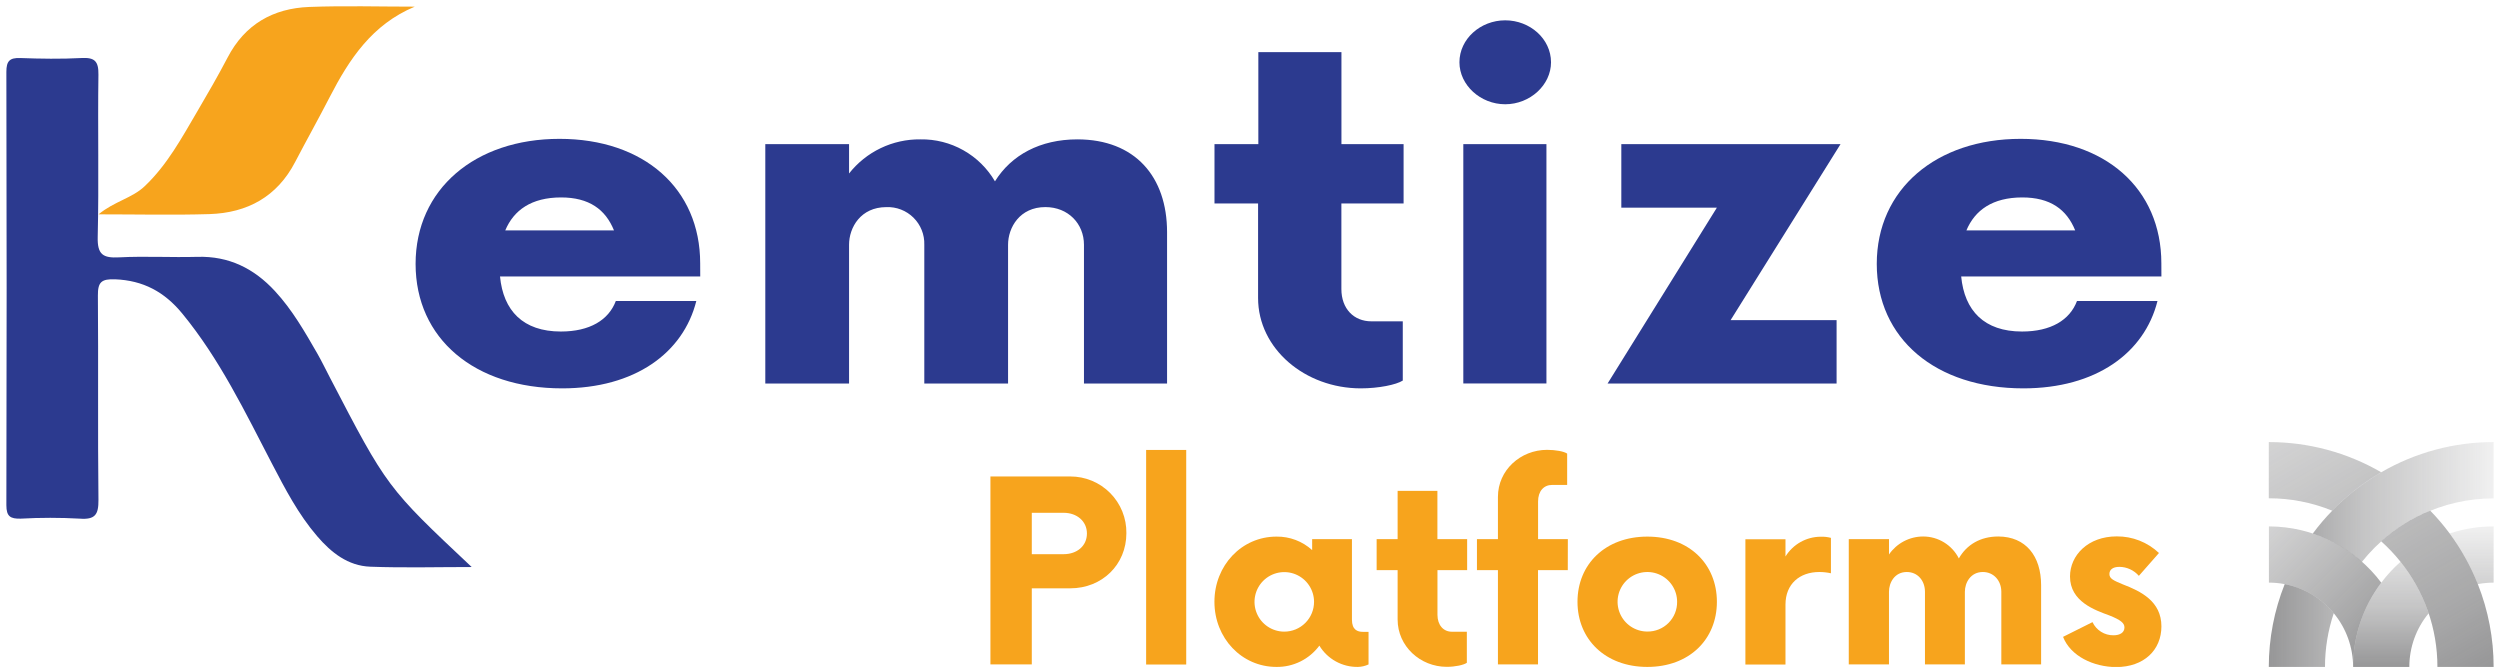 <svg width="333" height="89" viewBox="0 0 333 89" fill="none" xmlns="http://www.w3.org/2000/svg">
<g clip-path="url(#clip0_506_3522)">
<path d="M93.272 36.828H66.602C67.037 41.368 69.653 44.159 74.708 44.159C78.541 44.159 81.069 42.641 82.027 40.094H92.749C91.008 47.026 84.555 51.73 74.884 51.73C63.204 51.73 55.357 45.113 55.357 35.15C55.357 25.188 63.292 18.495 74.524 18.495C85.757 18.495 93.264 25.112 93.264 35.075L93.272 36.828ZM67.317 30.69H81.784C80.65 27.895 78.474 26.298 74.724 26.298C70.787 26.306 68.431 27.987 67.301 30.69H67.317Z" fill="#2C3A8F"/>
<path d="M155.453 30.93V51.091H144.384V32.603C144.384 29.808 142.292 27.584 139.241 27.584C135.843 27.584 134.274 30.291 134.274 32.603V51.091H123.117V32.603C123.138 31.935 123.021 31.27 122.774 30.65C122.526 30.029 122.154 29.466 121.68 28.996C121.206 28.526 120.64 28.158 120.017 27.915C119.395 27.673 118.729 27.561 118.062 27.588C114.652 27.588 113.094 30.291 113.094 32.603V51.091H101.938V19.202H113.094V23.107C114.224 21.673 115.668 20.517 117.315 19.729C118.962 18.941 120.768 18.542 122.594 18.563C124.597 18.529 126.573 19.029 128.319 20.012C130.065 20.994 131.518 22.424 132.529 24.154C134.709 20.648 138.542 18.563 143.514 18.563C151.18 18.575 155.453 23.519 155.453 30.93Z" fill="#2C3A8F"/>
<path d="M178.672 27.104V38.5C178.672 41.128 180.329 42.801 182.665 42.801H186.85V50.691C185.976 51.25 183.624 51.73 181.26 51.73C173.849 51.73 167.576 46.467 167.576 39.694V27.104H161.77V19.202H167.611V6.943H178.68V19.202H186.958V27.104H178.672Z" fill="#2C3A8F"/>
<path d="M194.397 8.297C194.397 5.19 197.193 2.707 200.495 2.707C203.797 2.707 206.596 5.178 206.596 8.297C206.596 11.324 203.801 13.887 200.495 13.887C197.189 13.887 194.397 11.324 194.397 8.297ZM194.913 19.202H205.985V51.079H194.913V19.202Z" fill="#2C3A8F"/>
<path d="M230.515 42.642H244.634V51.091H214.127L228.686 27.663H215.96V19.202H245.157L230.515 42.642Z" fill="#2C3A8F"/>
<path d="M287.9 36.828H261.23C261.665 41.368 264.281 44.159 269.336 44.159C273.169 44.159 275.697 42.641 276.655 40.094H287.377C285.636 47.026 279.183 51.73 269.508 51.73C257.828 51.73 249.985 45.113 249.985 35.15C249.985 25.188 257.916 18.495 269.152 18.495C280.389 18.495 287.892 25.112 287.892 35.075L287.9 36.828ZM261.945 30.69H276.416C275.282 27.895 273.101 26.298 269.356 26.298C265.411 26.306 263.059 27.987 261.925 30.69H261.945Z" fill="#2C3A8F"/>
<path d="M62.829 75.528C58.213 75.528 53.76 75.652 49.316 75.484C46.353 75.373 44.125 73.612 42.248 71.424C39.74 68.509 37.983 65.122 36.223 61.752C32.629 54.844 29.263 47.824 24.263 41.747C21.891 38.868 19.072 37.354 15.331 37.203C13.502 37.139 13.023 37.578 13.039 39.371C13.114 48.439 13.011 57.508 13.114 66.576C13.134 68.532 12.683 69.239 10.631 69.084C8.007 68.938 5.376 68.938 2.752 69.084C1.383 69.115 0.848 68.796 0.848 67.291C0.896 48.052 0.896 28.813 0.848 9.574C0.848 8.133 1.279 7.678 2.704 7.73C5.412 7.829 8.135 7.873 10.838 7.73C12.595 7.634 13.138 8.129 13.111 9.946C13.007 17.133 13.186 24.353 13.015 31.552C12.955 33.912 13.713 34.392 15.87 34.28C19.336 34.1 22.818 34.308 26.292 34.212C30.492 34.088 33.831 35.757 36.618 38.768C38.938 41.276 40.611 44.211 42.304 47.154C42.887 48.18 43.402 49.25 43.949 50.3C51.56 64.931 51.56 64.931 62.829 75.528Z" fill="#2C3A8F"/>
<path d="M55.25 0.886C49.564 3.258 46.525 7.874 43.918 12.929C42.424 15.832 40.827 18.679 39.318 21.57C36.922 26.194 32.953 28.358 27.905 28.518C23.114 28.666 18.358 28.55 13.131 28.55C15.223 26.817 17.619 26.39 19.284 24.793C22.287 21.941 24.208 18.36 26.264 14.866C27.658 12.494 29.039 10.106 30.309 7.678C32.617 3.23 36.387 1.113 41.178 0.926C45.87 0.746 50.562 0.886 55.25 0.886Z" fill="#F7A41D"/>
<path d="M150.034 71.016C150.034 75.233 146.779 78.364 142.566 78.364H137.435V88.502H131.925V63.465H142.566C143.555 63.463 144.534 63.658 145.446 64.037C146.358 64.417 147.186 64.975 147.881 65.677C148.576 66.38 149.124 67.214 149.494 68.13C149.863 69.047 150.047 70.028 150.034 71.016V71.016ZM144.779 71.06C144.779 69.431 143.441 68.305 141.688 68.305H137.435V73.816H141.688C143.441 73.816 144.779 72.729 144.779 71.06Z" fill="#F7A41D"/>
<path d="M152.665 59.932H158.004V88.514H152.665V59.932Z" fill="#F7A41D"/>
<path d="M182.29 84.162V88.502C181.846 88.71 181.363 88.823 180.873 88.834C179.844 88.85 178.829 88.597 177.928 88.1C177.027 87.603 176.272 86.878 175.738 85.999C175.078 86.891 174.217 87.613 173.223 88.106C172.229 88.599 171.133 88.849 170.023 88.834C165.391 88.834 161.762 84.996 161.762 80.157C161.762 75.317 165.391 71.476 170.023 71.476C171.779 71.45 173.479 72.092 174.779 73.273V71.811H180.078V82.533C180.078 83.91 180.829 84.162 181.54 84.162H182.29ZM175.031 80.169C175.031 79.385 174.798 78.618 174.363 77.966C173.927 77.314 173.308 76.806 172.583 76.505C171.859 76.205 171.061 76.127 170.292 76.28C169.523 76.433 168.816 76.811 168.262 77.365C167.707 77.92 167.33 78.626 167.177 79.395C167.024 80.164 167.102 80.962 167.402 81.686C167.702 82.411 168.211 83.03 168.863 83.466C169.515 83.901 170.281 84.134 171.066 84.134C171.587 84.134 172.104 84.031 172.586 83.831C173.068 83.631 173.505 83.338 173.874 82.968C174.242 82.599 174.534 82.16 174.732 81.678C174.931 81.195 175.032 80.679 175.031 80.157V80.169Z" fill="#F7A41D"/>
<path d="M191.47 75.94V81.894C191.47 83.271 192.269 84.146 193.387 84.146H195.383V88.283C194.984 88.574 193.838 88.822 192.712 88.822C189.166 88.822 186.163 86.07 186.163 82.521V75.94H183.368V71.811H186.163V65.386H191.462V71.811H195.423V75.94H191.47Z" fill="#F7A41D"/>
<path d="M208.829 75.94H204.863V88.502H199.525V75.94H196.729V71.811H199.525V66.177C199.525 62.631 202.527 59.919 206.073 59.919C207.199 59.919 208.325 60.127 208.745 60.419V64.591H206.748C205.622 64.591 204.871 65.426 204.871 66.803V71.811H208.837L208.829 75.94Z" fill="#F7A41D"/>
<path d="M210.122 80.157C210.122 75.149 213.836 71.476 219.426 71.476C225.016 71.476 228.69 75.149 228.69 80.157C228.69 85.164 225.016 88.834 219.426 88.834C213.836 88.834 210.122 85.164 210.122 80.157ZM223.391 80.157C223.391 79.372 223.159 78.606 222.723 77.954C222.287 77.302 221.668 76.793 220.943 76.493C220.219 76.193 219.422 76.115 218.652 76.268C217.883 76.421 217.177 76.798 216.622 77.353C216.068 77.907 215.69 78.614 215.537 79.383C215.384 80.152 215.463 80.949 215.763 81.674C216.063 82.398 216.571 83.018 217.223 83.454C217.875 83.889 218.642 84.122 219.426 84.122C219.949 84.129 220.467 84.031 220.952 83.834C221.436 83.637 221.876 83.346 222.245 82.976C222.615 82.606 222.907 82.166 223.104 81.682C223.3 81.198 223.398 80.679 223.391 80.157V80.157Z" fill="#F7A41D"/>
<path d="M243.88 71.643V76.359C243.372 76.248 242.854 76.191 242.334 76.191C239.707 76.191 237.826 77.788 237.826 80.532V88.518H232.487V71.827H237.826V74.123C238.319 73.324 239.006 72.663 239.824 72.203C240.642 71.743 241.563 71.498 242.502 71.491C242.966 71.473 243.431 71.524 243.88 71.643V71.643Z" fill="#F7A41D"/>
<path d="M271.876 77.944V88.502H266.577V78.823C266.577 77.361 265.574 76.191 264.117 76.191C262.488 76.191 261.721 77.609 261.721 78.823V88.502H256.406V78.823C256.406 77.361 255.448 76.191 253.987 76.191C252.361 76.191 251.611 77.609 251.611 78.823V88.502H246.256V71.811H251.615V73.855C252.122 73.118 252.801 72.514 253.593 72.097C254.386 71.68 255.267 71.461 256.163 71.46C257.148 71.459 258.115 71.732 258.954 72.248C259.794 72.764 260.474 73.503 260.919 74.382C261.961 72.546 263.798 71.46 266.177 71.46C269.831 71.475 271.876 74.063 271.876 77.944Z" fill="#F7A41D"/>
<path d="M274.799 84.829L278.72 82.868C278.969 83.397 279.365 83.844 279.86 84.155C280.356 84.466 280.93 84.627 281.515 84.621C282.394 84.621 282.977 84.246 282.977 83.579C282.977 82.992 282.478 82.576 280.98 81.981C279.063 81.271 275.725 80.145 275.725 76.79C275.725 73.951 278.145 71.448 281.942 71.448C284.035 71.427 286.054 72.221 287.573 73.66L284.897 76.703C284.575 76.332 284.178 76.033 283.732 75.827C283.286 75.62 282.801 75.51 282.31 75.505C281.391 75.505 280.972 75.904 280.972 76.463C280.972 77.09 281.559 77.338 282.769 77.841C285.165 78.759 287.9 80.093 287.9 83.431C287.9 86.561 285.604 88.854 281.851 88.854C278.888 88.834 275.801 87.416 274.799 84.829Z" fill="#F7A41D"/>
<g style="mix-blend-mode:multiply">
<path style="mix-blend-mode:multiply" d="M310.856 81.686C310.082 83.989 309.689 86.403 309.69 88.834H302.203C302.206 85.056 302.926 81.314 304.323 77.805C306.886 78.299 309.196 79.672 310.856 81.686V81.686ZM317.177 62.918C314.774 64.314 312.575 66.035 310.645 68.034C309.718 68.986 308.856 70 308.065 71.068C310.479 71.868 312.705 73.152 314.606 74.842C316.706 72.204 319.375 70.073 322.413 68.609C325.45 67.145 328.779 66.384 332.151 66.384V58.885C326.892 58.879 321.726 60.267 317.177 62.906V62.918Z" fill="url(#paint0_linear_506_3522)"/>
<path style="mix-blend-mode:multiply" d="M317.177 77.621C314.743 80.851 313.429 84.788 313.435 88.833C313.431 86.224 312.52 83.696 310.858 81.684C309.195 79.672 306.885 78.301 304.323 77.804C303.629 77.673 302.925 77.606 302.219 77.605V70.118C305.126 70.121 307.992 70.801 310.591 72.103C313.19 73.405 315.45 75.294 317.193 77.621H317.177Z" fill="url(#paint1_linear_506_3522)"/>
<path style="mix-blend-mode:multiply" d="M332.151 70.118V77.605C331.445 77.606 330.741 77.673 330.047 77.804C329.088 75.403 327.826 73.135 326.289 71.056C328.181 70.432 330.16 70.115 332.151 70.118V70.118ZM319.753 74.83C318.8 75.67 317.937 76.606 317.177 77.625C314.743 80.856 313.429 84.792 313.436 88.837H320.923C320.921 86.227 321.832 83.699 323.498 81.69C322.661 79.201 321.393 76.88 319.753 74.83V74.83Z" fill="url(#paint2_linear_506_3522)"/>
<path style="mix-blend-mode:multiply" d="M332.151 88.834H324.664C324.669 83.743 322.936 78.802 319.753 74.83C318.971 73.853 318.109 72.942 317.177 72.106C319.102 70.377 321.312 68.995 323.71 68.022C324.638 68.973 325.5 69.987 326.29 71.056C327.826 73.136 329.089 75.404 330.047 77.805C331.439 81.315 332.153 85.057 332.151 88.834V88.834ZM302.203 58.885V66.372C305.097 66.369 307.964 66.929 310.645 68.022C312.575 66.023 314.774 64.302 317.177 62.906C312.629 60.267 307.462 58.879 302.203 58.885V58.885Z" fill="url(#paint3_linear_506_3522)"/>
</g>
</g>
<defs>
<linearGradient id="paint0_linear_506_3522" x1="332.151" y1="73.859" x2="302.203" y2="73.859" gradientUnits="userSpaceOnUse">
<stop stop-color="#2E2E30" stop-opacity="0.07"/>
<stop offset="0.58" stop-color="#2E2E30" stop-opacity="0.28"/>
<stop offset="1" stop-color="#2E2E30" stop-opacity="0.5"/>
</linearGradient>
<linearGradient id="paint1_linear_506_3522" x1="302.267" y1="70.054" x2="317.241" y2="85.028" gradientUnits="userSpaceOnUse">
<stop stop-color="#2E2E30" stop-opacity="0.21"/>
<stop offset="0.78" stop-color="#2E2E30" stop-opacity="0.42"/>
<stop offset="1" stop-color="#2E2E30" stop-opacity="0.5"/>
</linearGradient>
<linearGradient id="paint2_linear_506_3522" x1="322.791" y1="70.118" x2="322.791" y2="88.833" gradientUnits="userSpaceOnUse">
<stop stop-color="#2E2E30" stop-opacity="0.07"/>
<stop offset="0.58" stop-color="#2E2E30" stop-opacity="0.28"/>
<stop offset="1" stop-color="#2E2E30" stop-opacity="0.5"/>
</linearGradient>
<linearGradient id="paint3_linear_506_3522" x1="307.063" y1="56.082" x2="327.519" y2="91.509" gradientUnits="userSpaceOnUse">
<stop stop-color="#2E2E30" stop-opacity="0.21"/>
<stop offset="0.78" stop-color="#2E2E30" stop-opacity="0.42"/>
<stop offset="1" stop-color="#2E2E30" stop-opacity="0.5"/>
</linearGradient>
<clipPath id="clip0_506_3522">
<rect width="331.304" height="88" fill="white" transform="translate(0.848 0.833)"/>
</clipPath>
</defs>
</svg>
